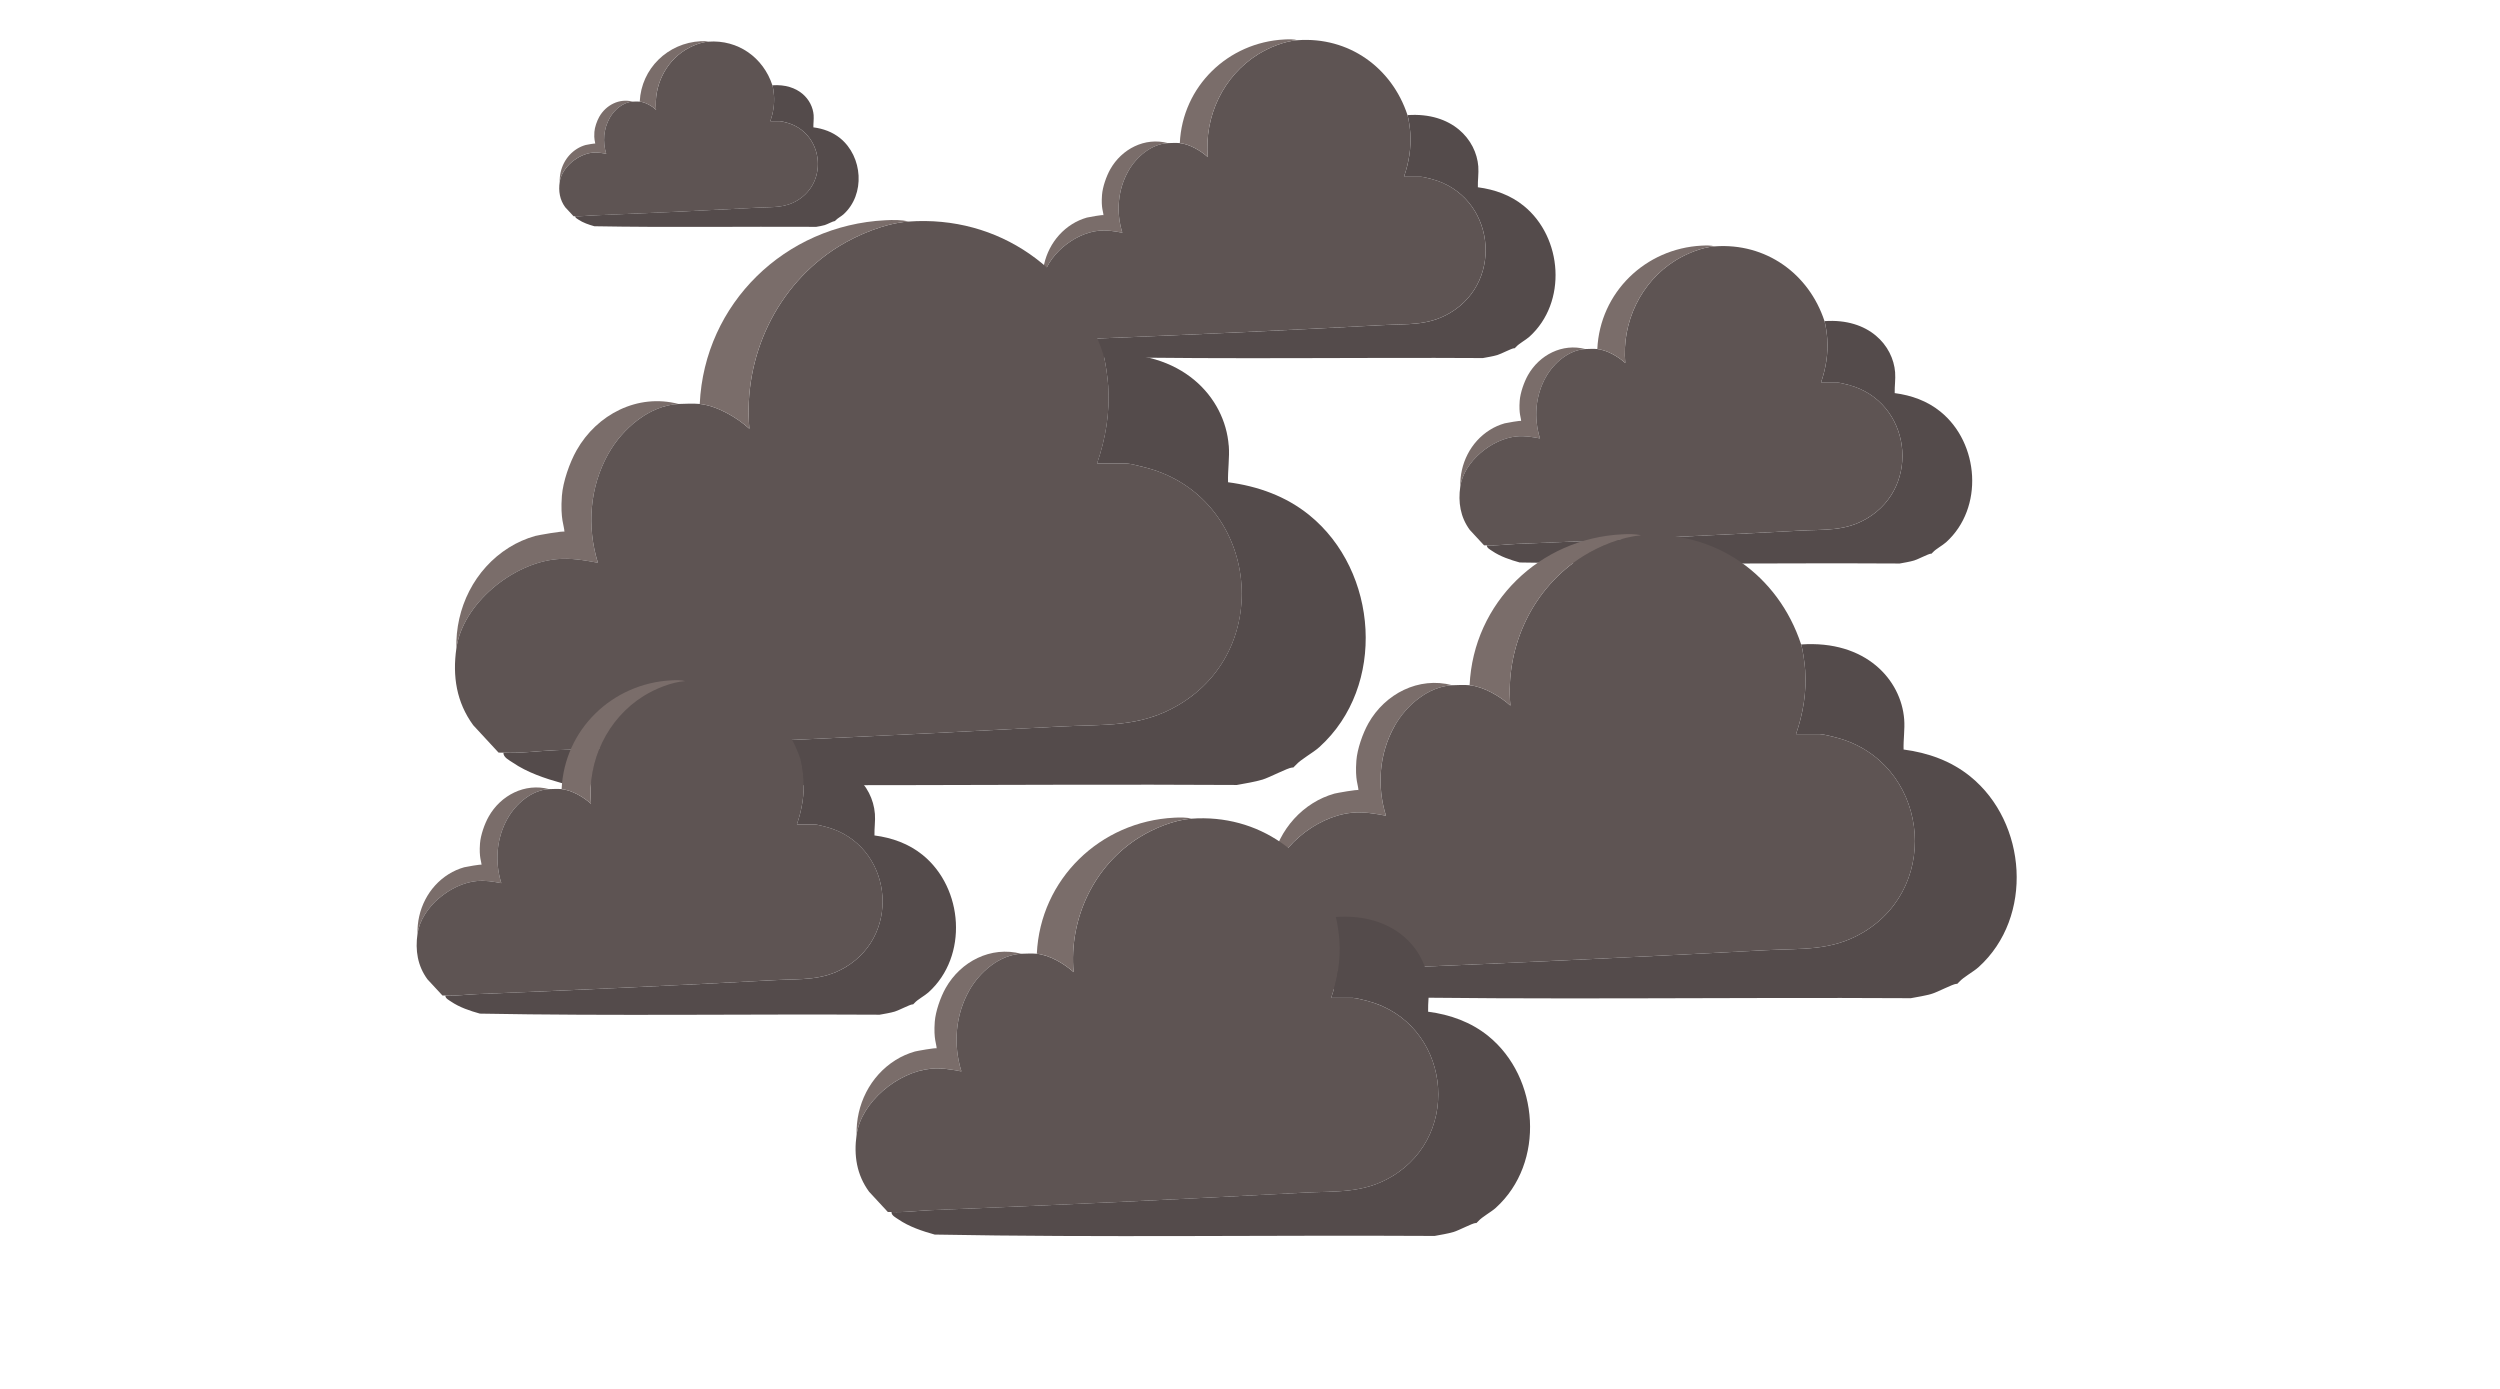 <svg width="450" height="250" viewBox="0 0 450 250" fill="none" xmlns="http://www.w3.org/2000/svg">
<path d="M210.221 25.76C207.225 25.922 204.513 28.279 203.092 30.798C201.192 34.174 200.871 38.196 202.021 41.889C200.584 41.623 199.3 41.386 197.813 41.527C193.325 41.956 188.296 46.049 187.646 50.583C187.538 46.49 189.484 42.531 192.992 40.336C193.817 39.82 194.713 39.429 195.646 39.162C195.888 39.096 198.617 38.6 198.617 38.738C198.625 38.171 198.179 37.497 198.363 35.082C198.471 33.65 199.146 31.714 199.854 30.46C201.909 26.821 206.059 24.656 210.217 25.756L210.221 25.76Z" fill="#7A6D6A"/>
<path d="M203.092 30.798C204.508 28.275 207.221 25.923 210.221 25.76C210.754 25.731 211.854 25.706 212.367 25.76C214.117 25.948 216.125 27.109 217.408 28.279C216.75 20.96 220.196 13.661 226.45 9.78C228.429 8.552 231.204 7.407 233.55 7.237C242.763 6.566 250.529 12.15 253.35 20.718C253.579 21.418 253.804 23.166 253.854 23.933C254.033 26.664 253.596 29.241 252.721 31.806H255.683C256.1 31.806 257.292 32.122 257.763 32.247C268.913 35.241 270.925 50.413 261.033 56.304C257.079 58.661 253.392 58.278 248.996 58.515C231.933 59.431 214.863 60.231 197.804 60.918C196.054 60.988 194.204 61.255 192.442 61.167C192.317 61.163 192.188 61.18 192.063 61.167C192.021 61.163 191.975 61.176 191.938 61.167L189.363 58.386C187.658 56.059 187.246 53.402 187.65 50.584C188.3 46.045 193.329 41.957 197.817 41.528C199.304 41.386 200.588 41.624 202.025 41.89C200.875 38.197 201.196 34.175 203.096 30.798" fill="#5E5453"/>
<path d="M266.092 29.977C266.188 31.218 265.979 32.471 266.017 33.708C269.042 34.108 271.896 35.12 274.275 37.051C281.283 42.739 282.133 54.426 275.296 60.609C274.629 61.213 273.438 61.825 272.9 62.433C272.863 62.474 272.792 62.524 272.775 62.558L272.65 62.682C272.613 62.674 272.563 62.682 272.525 62.682C272.096 62.707 270.221 63.698 269.525 63.907C268.713 64.148 267.758 64.294 266.917 64.452C244.071 64.319 221.188 64.689 198.367 64.265C196.675 63.794 194.846 63.182 193.388 62.183C193.054 61.954 192.392 61.637 192.446 61.171C194.204 61.254 196.058 60.992 197.808 60.921C214.867 60.234 231.938 59.439 249 58.519C253.396 58.282 257.083 58.665 261.038 56.308C270.933 50.416 268.921 35.24 257.767 32.251C257.296 32.126 256.1 31.809 255.688 31.809H252.725C253.6 29.245 254.038 26.663 253.858 23.936C253.808 23.166 253.583 21.417 253.354 20.722C261.363 20.168 265.721 25.102 266.096 29.977H266.092Z" fill="#544B4B"/>
<path d="M233.55 7.236C231.204 7.407 228.429 8.552 226.45 9.78C220.192 13.665 216.75 20.959 217.408 28.279C216.125 27.109 214.117 25.943 212.367 25.76C212.838 15.534 221.054 7.615 231.213 7.103C231.925 7.065 232.879 7.036 233.55 7.236Z" fill="#7A6D6A"/>
<path d="M285.379 62.828C282.388 62.99 279.683 65.339 278.267 67.853C276.371 71.222 276.05 75.235 277.2 78.92C275.767 78.654 274.483 78.416 273 78.558C268.521 78.987 263.504 83.067 262.854 87.597C262.746 83.513 264.688 79.561 268.188 77.376C269.008 76.859 269.904 76.468 270.838 76.201C271.075 76.135 273.804 75.643 273.8 75.781C273.808 75.215 273.367 74.544 273.546 72.133C273.654 70.705 274.329 68.773 275.033 67.524C277.083 63.894 281.221 61.737 285.371 62.832L285.379 62.828Z" fill="#7A6D6A"/>
<path d="M278.267 67.854C279.679 65.339 282.387 62.986 285.379 62.828C285.912 62.799 287.008 62.774 287.517 62.828C289.262 63.016 291.267 64.173 292.55 65.343C291.896 58.04 295.329 50.758 301.571 46.886C303.546 45.657 306.317 44.517 308.654 44.346C317.846 43.676 325.596 49.247 328.408 57.799C328.637 58.494 328.858 60.238 328.908 61.005C329.087 63.727 328.65 66.301 327.779 68.861H330.737C331.15 68.861 332.342 69.178 332.812 69.302C343.937 72.288 345.946 87.427 336.075 93.306C332.129 95.654 328.45 95.275 324.062 95.512C307.037 96.428 290.004 97.224 272.983 97.906C271.237 97.977 269.392 98.24 267.633 98.156C267.508 98.152 267.379 98.169 267.254 98.156C267.212 98.152 267.167 98.165 267.129 98.156L264.558 95.379C262.858 93.06 262.446 90.408 262.85 87.593C263.496 83.067 268.517 78.983 272.996 78.554C274.479 78.412 275.762 78.65 277.196 78.916C276.05 75.231 276.367 71.222 278.262 67.85" fill="#5E5453"/>
<path d="M341.121 67.037C341.217 68.274 341.013 69.527 341.046 70.76C344.063 71.155 346.913 72.171 349.283 74.095C356.279 79.77 357.125 91.432 350.304 97.598C349.638 98.198 348.45 98.814 347.913 99.418C347.875 99.459 347.804 99.509 347.788 99.542L347.663 99.667C347.625 99.659 347.575 99.667 347.538 99.667C347.108 99.692 345.238 100.683 344.546 100.887C343.733 101.129 342.783 101.274 341.946 101.433C319.15 101.299 296.317 101.67 273.546 101.245C271.858 100.779 270.033 100.167 268.579 99.168C268.246 98.939 267.588 98.622 267.638 98.16C269.392 98.243 271.242 97.981 272.988 97.91C290.008 97.223 307.042 96.432 324.067 95.516C328.454 95.279 332.133 95.662 336.079 93.309C345.95 87.431 343.942 72.292 332.817 69.306C332.346 69.182 331.154 68.865 330.742 68.865H327.783C328.654 66.305 329.092 63.731 328.913 61.008C328.863 60.242 328.642 58.498 328.413 57.803C336.404 57.249 340.75 62.174 341.125 67.037H341.121Z" fill="#544B4B"/>
<path d="M308.654 44.346C306.313 44.517 303.546 45.658 301.571 46.886C295.329 50.762 291.892 58.04 292.55 65.343C291.271 64.177 289.267 63.016 287.517 62.828C287.988 52.628 296.183 44.725 306.321 44.213C307.033 44.176 307.983 44.146 308.654 44.346Z" fill="#7A6D6A"/>
<path d="M113.904 18.29C112.158 18.386 110.579 19.756 109.75 21.226C108.642 23.195 108.458 25.539 109.125 27.687C108.288 27.533 107.538 27.392 106.671 27.475C104.054 27.725 101.125 30.111 100.746 32.755C100.683 30.369 101.817 28.062 103.863 26.784C104.342 26.484 104.867 26.255 105.408 26.101C105.55 26.059 107.142 25.772 107.138 25.855C107.142 25.526 106.883 25.135 106.992 23.728C107.054 22.895 107.45 21.767 107.863 21.034C109.058 18.915 111.475 17.653 113.9 18.294L113.904 18.29Z" fill="#7A6D6A"/>
<path d="M109.75 21.226C110.575 19.756 112.158 18.386 113.904 18.291C114.217 18.274 114.854 18.257 115.154 18.291C116.175 18.399 117.346 19.078 118.092 19.76C117.708 15.497 119.717 11.246 123.358 8.981C124.513 8.265 126.129 7.599 127.496 7.499C132.863 7.107 137.388 10.359 139.033 15.355C139.167 15.763 139.296 16.779 139.325 17.229C139.429 18.819 139.175 20.323 138.663 21.817H140.388C140.629 21.817 141.325 22 141.6 22.075C148.096 23.82 149.271 32.659 143.504 36.094C141.2 37.468 139.05 37.243 136.492 37.381C126.55 37.914 116.604 38.38 106.663 38.78C105.642 38.821 104.563 38.975 103.538 38.925C103.467 38.925 103.388 38.934 103.317 38.925C103.292 38.925 103.267 38.929 103.242 38.925L101.742 37.306C100.746 35.948 100.508 34.4 100.746 32.759C101.125 30.115 104.054 27.734 106.671 27.48C107.538 27.396 108.288 27.534 109.125 27.692C108.454 25.539 108.642 23.2 109.75 21.23" fill="#5E5453"/>
<path d="M146.454 20.747C146.508 21.472 146.392 22.2 146.408 22.921C148.171 23.154 149.833 23.745 151.221 24.869C155.304 28.183 155.8 34.991 151.817 38.592C151.429 38.942 150.733 39.3 150.421 39.654C150.4 39.679 150.358 39.708 150.346 39.729L150.271 39.804C150.25 39.8 150.221 39.804 150.196 39.804C149.946 39.821 148.854 40.395 148.45 40.516C147.975 40.657 147.421 40.741 146.929 40.832C133.617 40.757 120.283 40.97 106.988 40.724C106.004 40.449 104.938 40.095 104.088 39.513C103.892 39.379 103.508 39.196 103.538 38.921C104.563 38.971 105.642 38.817 106.663 38.776C116.6 38.376 126.546 37.91 136.492 37.377C139.054 37.239 141.2 37.46 143.504 36.09C149.271 32.655 148.096 23.816 141.6 22.071C141.325 21.996 140.629 21.813 140.388 21.813H138.663C139.171 20.318 139.425 18.815 139.325 17.225C139.296 16.775 139.167 15.759 139.033 15.351C143.7 15.031 146.238 17.904 146.458 20.743L146.454 20.747Z" fill="#544B4B"/>
<path d="M127.496 7.498C126.129 7.598 124.513 8.265 123.358 8.981C119.713 11.242 117.708 15.493 118.092 19.76C117.346 19.077 116.175 18.399 115.154 18.291C115.429 12.332 120.217 7.719 126.133 7.419C126.55 7.399 127.104 7.382 127.496 7.494V7.498Z" fill="#7A6D6A"/>
<path d="M122.154 72.717C116.841 73.004 112.033 77.176 109.521 81.648C106.154 87.635 105.587 94.763 107.625 101.304C105.079 100.833 102.8 100.409 100.166 100.663C92.212 101.425 83.296 108.673 82.146 116.718C81.954 109.46 85.404 102.445 91.621 98.556C93.083 97.64 94.671 96.945 96.329 96.474C96.754 96.353 101.596 95.479 101.591 95.725C101.604 94.721 100.821 93.526 101.141 89.246C101.333 86.706 102.529 83.28 103.787 81.056C107.429 74.603 114.779 70.772 122.154 72.721V72.717Z" fill="#7A6D6A"/>
<path d="M109.521 81.643C112.033 77.176 116.841 73 122.154 72.712C123.104 72.662 125.05 72.617 125.954 72.712C129.058 73.041 132.616 75.106 134.891 77.18C133.729 64.206 139.829 51.274 150.916 44.392C154.429 42.214 159.341 40.186 163.504 39.883C179.833 38.692 193.596 48.589 198.596 63.782C199.004 65.018 199.4 68.116 199.487 69.477C199.804 74.315 199.029 78.887 197.479 83.434H202.733C203.466 83.434 205.587 83.992 206.421 84.216C226.187 89.521 229.754 116.413 212.216 126.856C205.208 131.032 198.671 130.353 190.879 130.774C160.633 132.401 130.379 133.809 100.141 135.029C97.041 135.154 93.758 135.624 90.641 135.474C90.421 135.462 90.192 135.499 89.971 135.474C89.896 135.466 89.817 135.487 89.746 135.474L85.183 130.54C82.158 126.418 81.433 121.705 82.146 116.709C83.296 108.669 92.212 101.416 100.166 100.654C102.8 100.404 105.079 100.825 107.625 101.295C105.587 94.754 106.154 87.622 109.521 81.639" fill="#5E5453"/>
<path d="M221.179 80.191C221.35 82.389 220.983 84.613 221.046 86.803C226.408 87.506 231.471 89.309 235.679 92.723C248.104 102.803 249.608 123.517 237.487 134.476C236.304 135.546 234.196 136.632 233.237 137.711C233.166 137.79 233.046 137.877 233.012 137.936L232.787 138.16C232.725 138.148 232.633 138.156 232.562 138.16C231.8 138.206 228.479 139.963 227.246 140.33C225.804 140.759 224.112 141.017 222.625 141.296C182.133 141.062 141.571 141.72 101.121 140.963C98.125 140.13 94.883 139.043 92.3 137.269C91.708 136.866 90.537 136.304 90.629 135.475C93.746 135.625 97.029 135.154 100.129 135.029C130.362 133.81 160.621 132.402 190.866 130.774C198.658 130.354 205.196 131.032 212.204 126.856C229.741 116.414 226.175 89.517 206.408 84.217C205.575 83.992 203.458 83.434 202.721 83.434H197.466C199.016 78.883 199.791 74.316 199.475 69.478C199.387 68.117 198.991 65.019 198.583 63.782C212.779 62.804 220.504 71.547 221.166 80.191H221.179Z" fill="#544B4B"/>
<path d="M163.504 39.883C159.346 40.187 154.429 42.214 150.916 44.392C139.825 51.274 133.725 64.207 134.891 77.18C132.616 75.107 129.058 73.042 125.954 72.713C126.791 54.593 141.35 40.553 159.358 39.645C160.621 39.583 162.312 39.529 163.504 39.879V39.883Z" fill="#7A6D6A"/>
<path d="M261.408 123.342C257.046 123.579 253.096 127.006 251.029 130.678C248.262 135.595 247.796 141.453 249.471 146.824C247.379 146.437 245.508 146.092 243.341 146.296C236.808 146.92 229.483 152.878 228.537 159.482C228.379 153.519 231.212 147.757 236.321 144.564C237.521 143.814 238.825 143.24 240.187 142.852C240.537 142.752 244.516 142.036 244.512 142.236C244.525 141.412 243.879 140.433 244.146 136.915C244.304 134.829 245.287 132.015 246.316 130.187C249.308 124.887 255.346 121.739 261.404 123.338L261.408 123.342Z" fill="#7A6D6A"/>
<path d="M251.029 130.678C253.092 127.006 257.042 123.579 261.408 123.342C262.187 123.3 263.787 123.263 264.529 123.342C267.079 123.612 270.004 125.307 271.871 127.01C270.912 116.351 275.925 105.73 285.037 100.076C287.921 98.285 291.958 96.62 295.375 96.37C308.787 95.392 320.096 103.523 324.204 116.001C324.537 117.017 324.862 119.561 324.937 120.681C325.196 124.657 324.558 128.409 323.287 132.148H327.604C328.208 132.148 329.946 132.606 330.633 132.789C346.871 137.144 349.8 159.24 335.392 167.817C329.633 171.248 324.262 170.69 317.862 171.036C293.017 172.372 268.162 173.53 243.325 174.533C240.779 174.637 238.079 175.02 235.521 174.899C235.337 174.891 235.15 174.92 234.971 174.899C234.912 174.891 234.846 174.912 234.787 174.899L231.037 170.848C228.554 167.463 227.958 163.591 228.546 159.486C229.492 152.878 236.812 146.924 243.35 146.3C245.512 146.092 247.387 146.441 249.479 146.829C247.804 141.453 248.271 135.599 251.037 130.682" fill="#5E5453"/>
<path d="M342.754 129.483C342.892 131.29 342.592 133.114 342.646 134.913C347.05 135.491 351.208 136.969 354.667 139.776C364.875 148.057 366.108 165.074 356.154 174.075C355.183 174.954 353.45 175.849 352.662 176.732C352.604 176.794 352.504 176.869 352.479 176.915L352.296 177.098C352.242 177.086 352.167 177.098 352.112 177.098C351.487 177.136 348.758 178.58 347.746 178.88C346.562 179.234 345.171 179.446 343.95 179.675C310.687 179.484 277.367 180.025 244.137 179.405C241.675 178.722 239.012 177.831 236.892 176.374C236.408 176.041 235.446 175.578 235.521 174.9C238.083 175.025 240.779 174.637 243.325 174.533C268.162 173.534 293.017 172.372 317.862 171.036C324.262 170.69 329.633 171.248 335.392 167.817C349.8 159.236 346.867 137.144 330.633 132.789C329.95 132.606 328.208 132.148 327.604 132.148H323.287C324.562 128.409 325.2 124.658 324.937 120.682C324.862 119.562 324.537 117.018 324.204 116.002C335.862 115.198 342.208 122.38 342.754 129.479V129.483Z" fill="#544B4B"/>
<path d="M295.375 96.37C291.958 96.62 287.921 98.285 285.037 100.076C275.929 105.73 270.917 116.355 271.871 127.01C270.004 125.307 267.079 123.612 264.529 123.342C265.217 108.457 277.175 96.924 291.971 96.179C293.008 96.124 294.4 96.083 295.375 96.37Z" fill="#7A6D6A"/>
<path d="M98.842 142.041C95.696 142.212 92.85 144.685 91.362 147.329C89.371 150.872 89.033 155.094 90.237 158.97C88.729 158.691 87.379 158.441 85.821 158.591C81.108 159.041 75.829 163.338 75.15 168.097C75.037 163.8 77.079 159.644 80.762 157.342C81.629 156.801 82.567 156.389 83.55 156.11C83.8 156.039 86.671 155.523 86.667 155.664C86.675 155.069 86.208 154.365 86.4 151.829C86.512 150.326 87.221 148.295 87.967 146.979C90.121 143.157 94.475 140.888 98.842 142.041Z" fill="#7A6D6A"/>
<path d="M91.362 147.328C92.85 144.68 95.696 142.211 98.841 142.041C99.404 142.011 100.554 141.982 101.092 142.041C102.929 142.236 105.037 143.456 106.383 144.684C105.696 137.003 109.308 129.342 115.875 125.266C117.954 123.975 120.867 122.776 123.329 122.597C133 121.893 141.15 127.751 144.108 136.749C144.35 137.481 144.583 139.318 144.637 140.121C144.825 142.986 144.367 145.692 143.446 148.386H146.558C146.996 148.386 148.246 148.719 148.742 148.848C160.446 151.987 162.558 167.913 152.175 174.1C148.025 176.573 144.154 176.174 139.537 176.419C121.629 177.381 103.708 178.218 85.804 178.938C83.966 179.013 82.025 179.292 80.179 179.201C80.05 179.192 79.912 179.213 79.783 179.201C79.742 179.196 79.692 179.209 79.65 179.201L76.946 176.282C75.154 173.842 74.725 171.048 75.15 168.092C75.829 163.329 81.108 159.036 85.821 158.587C87.379 158.437 88.729 158.687 90.237 158.966C89.029 155.089 89.367 150.872 91.362 147.324" fill="#5E5453"/>
<path d="M157.483 146.467C157.583 147.77 157.367 149.085 157.404 150.38C160.579 150.797 163.575 151.863 166.071 153.886C173.429 159.857 174.317 172.123 167.142 178.609C166.442 179.242 165.192 179.888 164.625 180.525C164.583 180.57 164.512 180.625 164.492 180.658L164.358 180.791C164.321 180.783 164.267 180.791 164.225 180.791C163.775 180.82 161.804 181.857 161.075 182.078C160.221 182.332 159.221 182.486 158.337 182.648C134.358 182.511 110.337 182.898 86.387 182.452C84.612 181.961 82.696 181.316 81.162 180.267C80.812 180.025 80.121 179.692 80.175 179.205C82.021 179.292 83.966 179.017 85.8 178.942C103.704 178.222 121.621 177.385 139.533 176.424C144.146 176.174 148.017 176.578 152.171 174.104C162.558 167.921 160.442 151.992 148.737 148.852C148.242 148.719 146.992 148.39 146.554 148.39H143.442C144.358 145.696 144.821 142.99 144.633 140.125C144.579 139.318 144.346 137.486 144.104 136.753C152.508 136.174 157.083 141.354 157.479 146.471L157.483 146.467Z" fill="#544B4B"/>
<path d="M123.329 122.597C120.867 122.776 117.954 123.979 115.875 125.266C109.308 129.342 105.696 136.999 106.383 144.685C105.037 143.456 102.929 142.237 101.092 142.041C101.587 131.311 110.208 122.997 120.875 122.46C121.621 122.422 122.625 122.389 123.329 122.597Z" fill="#7A6D6A"/>
<path d="M183.817 171.677C179.883 171.89 176.321 174.983 174.462 178.289C171.971 182.723 171.55 188.003 173.058 192.849C171.171 192.499 169.483 192.187 167.533 192.374C161.642 192.937 155.037 198.308 154.187 204.266C154.046 198.89 156.6 193.694 161.204 190.813C162.287 190.134 163.462 189.618 164.692 189.268C165.004 189.181 168.592 188.531 168.592 188.715C168.604 187.969 168.021 187.087 168.258 183.918C168.4 182.04 169.287 179.501 170.217 177.852C172.912 173.072 178.358 170.237 183.821 171.677H183.817Z" fill="#7A6D6A"/>
<path d="M174.462 178.289C176.325 174.979 179.883 171.89 183.817 171.677C184.521 171.64 185.962 171.606 186.629 171.677C188.929 171.923 191.567 173.451 193.25 174.987C192.387 165.378 196.908 155.801 205.121 150.701C207.721 149.086 211.362 147.587 214.442 147.362C226.533 146.479 236.729 153.811 240.433 165.061C240.733 165.977 241.029 168.271 241.096 169.283C241.329 172.868 240.754 176.249 239.608 179.621H243.5C244.046 179.621 245.612 180.034 246.229 180.2C260.867 184.126 263.508 204.045 250.521 211.781C245.329 214.874 240.487 214.371 234.717 214.683C212.317 215.886 189.908 216.931 167.517 217.835C165.221 217.926 162.787 218.276 160.479 218.164C160.317 218.155 160.146 218.18 159.983 218.164C159.929 218.159 159.871 218.172 159.817 218.164L156.437 214.512C154.2 211.46 153.662 207.971 154.187 204.27C155.037 198.316 161.642 192.945 167.533 192.379C169.483 192.191 171.171 192.503 173.058 192.853C171.55 188.007 171.971 182.727 174.462 178.293" fill="#5E5453"/>
<path d="M257.158 177.211C257.283 178.839 257.012 180.483 257.058 182.107C261.029 182.627 264.779 183.964 267.896 186.491C277.096 193.957 278.212 209.299 269.237 217.414C268.362 218.205 266.8 219.013 266.092 219.812C266.042 219.871 265.95 219.937 265.925 219.979L265.758 220.146C265.712 220.137 265.642 220.146 265.592 220.146C265.025 220.179 262.567 221.482 261.654 221.753C260.587 222.069 259.333 222.261 258.233 222.469C228.246 222.298 198.204 222.781 168.246 222.223C166.025 221.607 163.625 220.803 161.712 219.488C161.275 219.188 160.408 218.772 160.475 218.159C162.783 218.272 165.217 217.922 167.512 217.831C189.904 216.927 212.312 215.882 234.712 214.679C240.483 214.366 245.325 214.87 250.517 211.777C263.504 204.041 260.862 184.122 246.225 180.196C245.608 180.029 244.037 179.617 243.496 179.617H239.604C240.75 176.249 241.325 172.864 241.092 169.279C241.025 168.271 240.733 165.973 240.429 165.057C250.942 164.333 256.662 170.807 257.154 177.211H257.158Z" fill="#544B4B"/>
<path d="M214.442 147.358C211.362 147.583 207.721 149.086 205.121 150.697C196.908 155.793 192.387 165.374 193.25 174.983C191.567 173.447 188.929 171.919 186.629 171.673C187.25 158.254 198.029 147.853 211.371 147.183C212.304 147.137 213.558 147.095 214.442 147.358Z" fill="#7A6D6A"/>
</svg>
